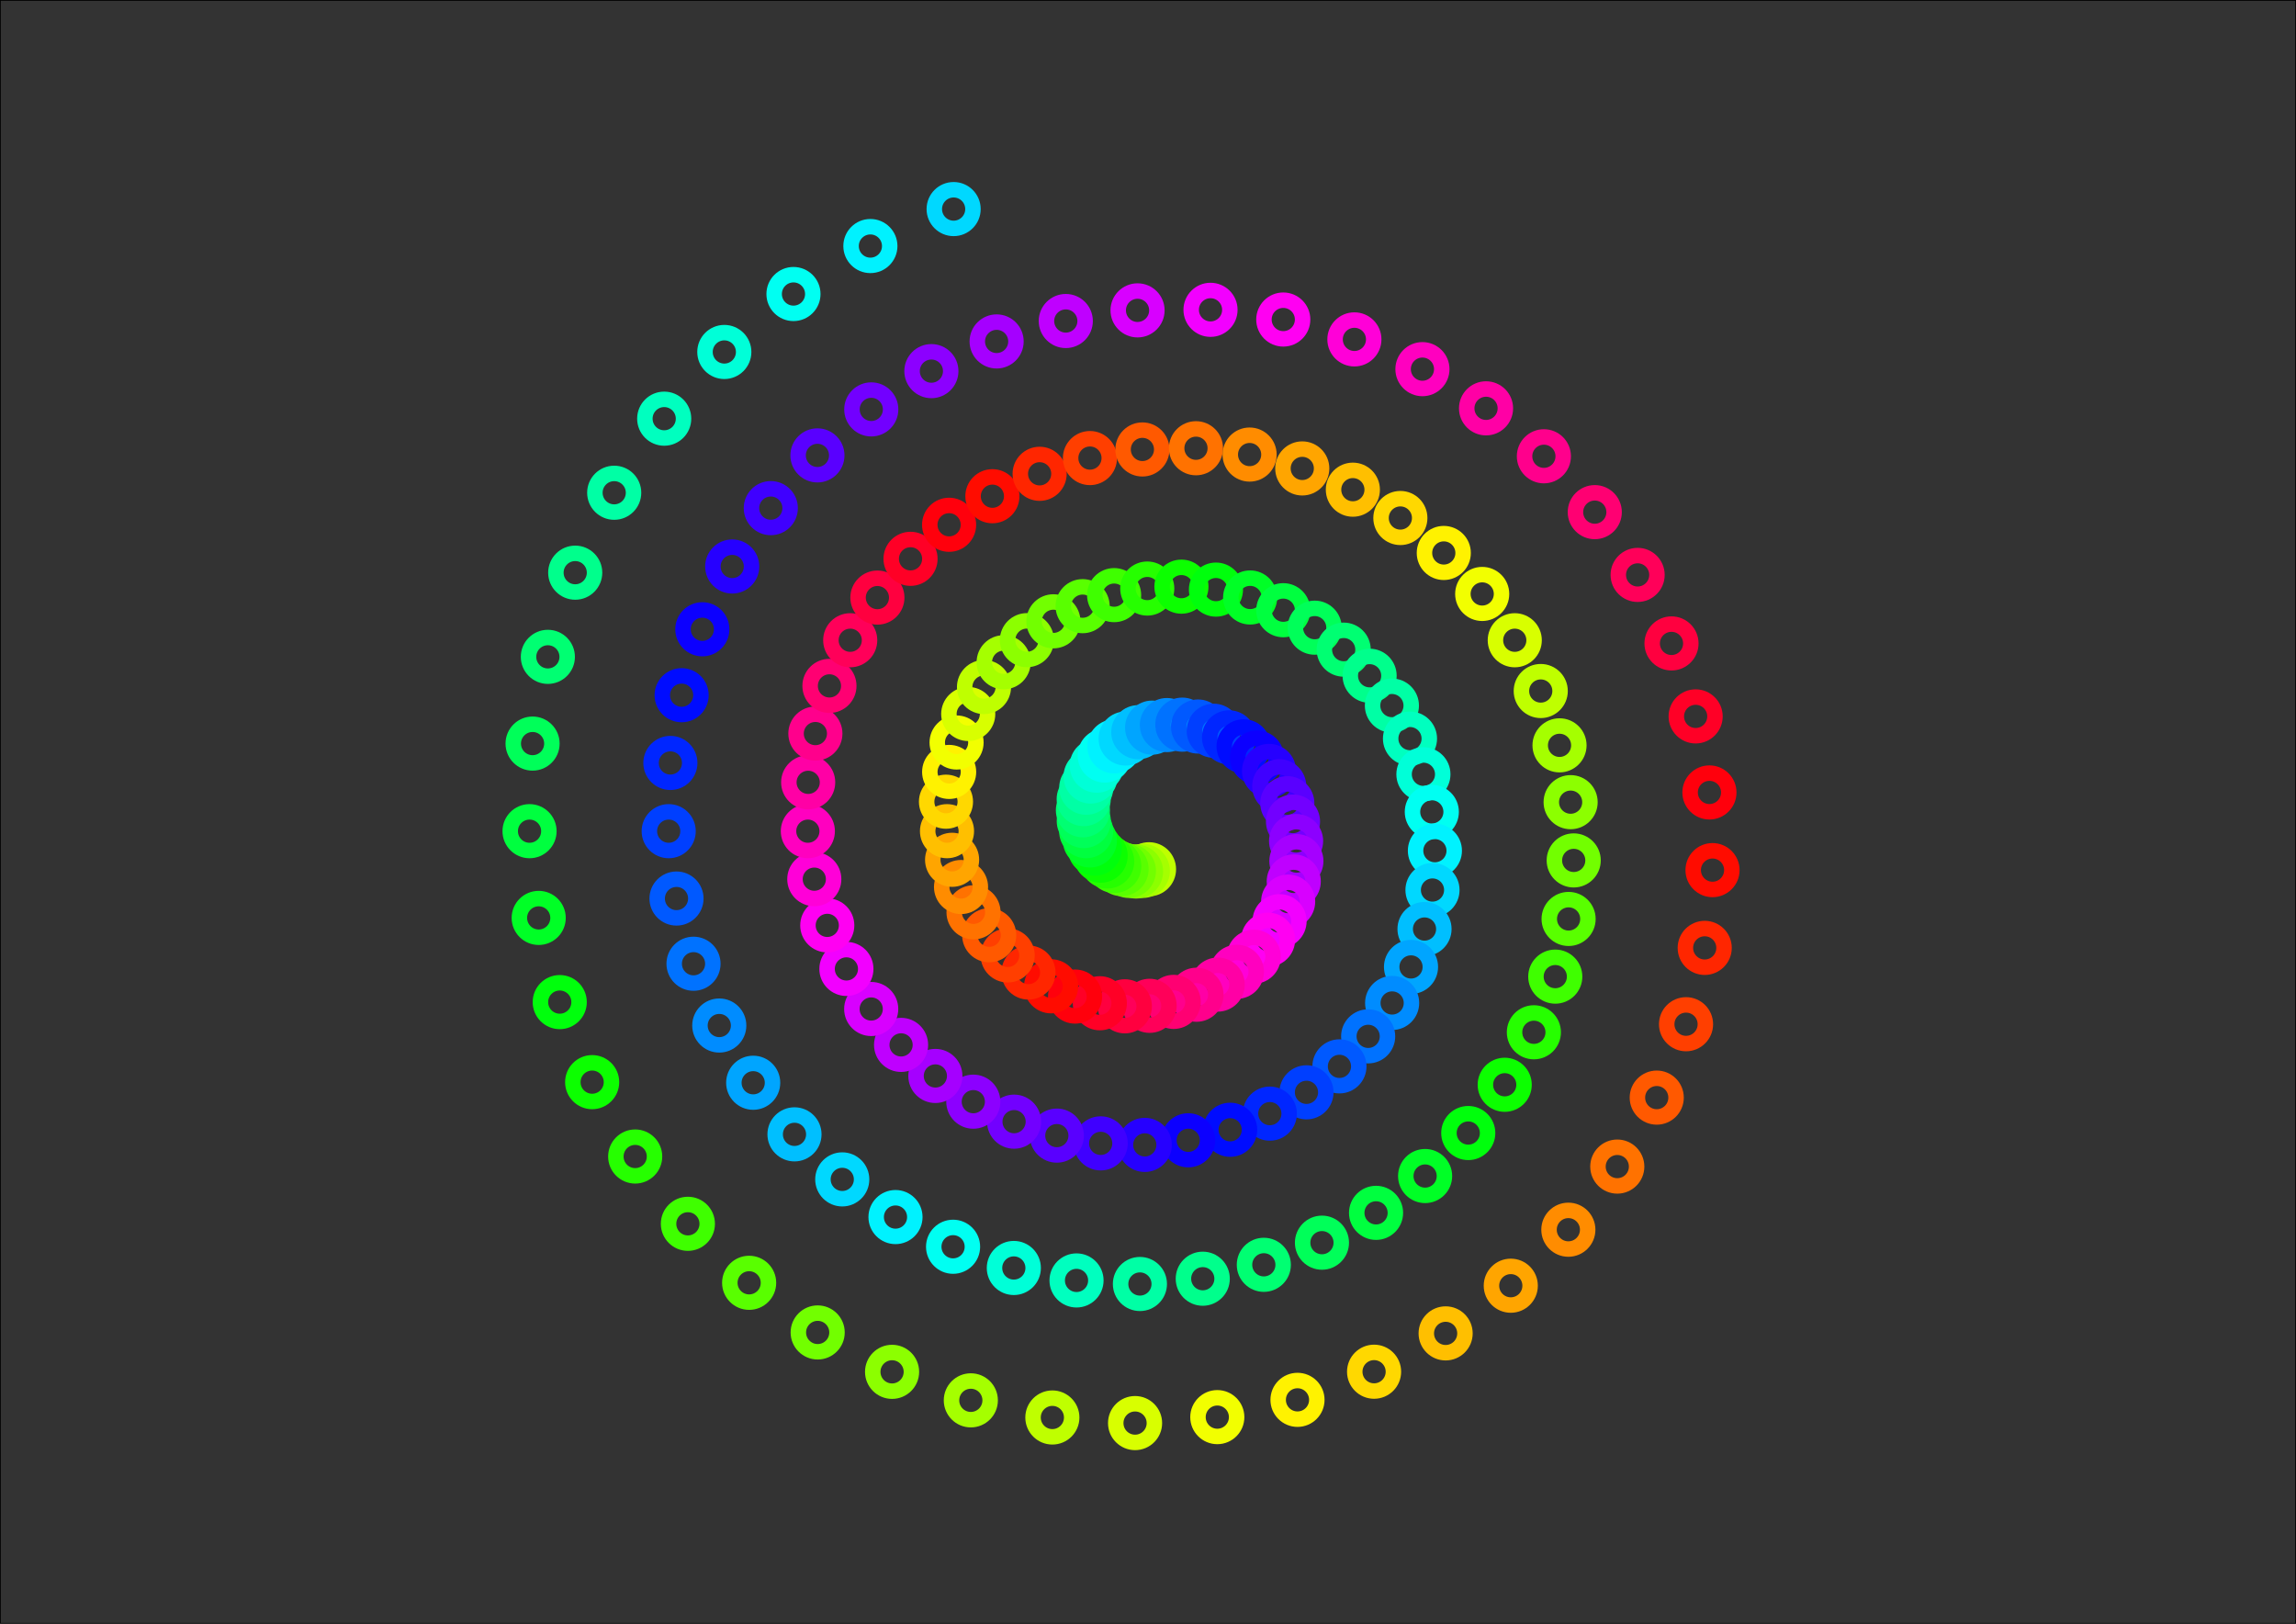 <svg id="SvgjsSvg1001" width="297mm" height="210mm" xmlns="http://www.w3.org/2000/svg" version="1.1" xmlns:xlink="http://www.w3.org/1999/xlink" xmlns:svgjs="http://svgjs.com/svgjs" preserveAspectRatio="xMidYMid" viewBox="0 0 297 210"><rect x="0" y="0" width="297" height="210" fill="#333333" stroke="none"/><rect id="SvgjsRect2540" width="297" height="210" x="0" y="0" stroke="#000000" stroke-width="0.2" stroke-opacity="1" fill="none" fill-opacity="1" stroke-linecap="round"></rect><g id="SvgjsG2541" transform="matrix(1,0,0,1,147,105)"><ellipse id="SvgjsEllipse2542" rx="2.5" ry="2.5" cx="1.632" cy="7.424" stroke="#bfff00" stroke-width="2" stroke-opacity="1" fill="none" fill-opacity="1" stroke-linecap="round"></ellipse><ellipse id="SvgjsEllipse2543" rx="2.5" ry="2.5" cx="0.831" cy="7.636" stroke="#a5ff00" stroke-width="2" stroke-opacity="1" fill="none" fill-opacity="1" stroke-linecap="round"></ellipse><ellipse id="SvgjsEllipse2544" rx="2.5" ry="2.5" cx="-0.043" cy="7.713" stroke="#8cff00" stroke-width="2" stroke-opacity="1" fill="none" fill-opacity="1" stroke-linecap="round"></ellipse><ellipse id="SvgjsEllipse2545" rx="2.5" ry="2.5" cx="-0.967" cy="7.64" stroke="#72ff00" stroke-width="2" stroke-opacity="1" fill="none" fill-opacity="1" stroke-linecap="round"></ellipse><ellipse id="SvgjsEllipse2546" rx="2.5" ry="2.5" cx="-1.916" cy="7.405" stroke="#59ff00" stroke-width="2" stroke-opacity="1" fill="none" fill-opacity="1" stroke-linecap="round"></ellipse><ellipse id="SvgjsEllipse2547" rx="2.5" ry="2.5" cx="-2.862" cy="7" stroke="#3fff00" stroke-width="2" stroke-opacity="1" fill="none" fill-opacity="1" stroke-linecap="round"></ellipse><ellipse id="SvgjsEllipse2548" rx="2.5" ry="2.5" cx="-3.776" cy="6.421" stroke="#26ff00" stroke-width="2" stroke-opacity="1" fill="none" fill-opacity="1" stroke-linecap="round"></ellipse><ellipse id="SvgjsEllipse2549" rx="2.5" ry="2.5" cx="-4.626" cy="5.673" stroke="#0cff00" stroke-width="2" stroke-opacity="1" fill="none" fill-opacity="1" stroke-linecap="round"></ellipse><ellipse id="SvgjsEllipse2550" rx="2.5" ry="2.5" cx="-5.382" cy="4.76" stroke="#00ff0c" stroke-width="2" stroke-opacity="1" fill="none" fill-opacity="1" stroke-linecap="round"></ellipse><ellipse id="SvgjsEllipse2551" rx="2.5" ry="2.5" cx="-6.016" cy="3.697" stroke="#00ff26" stroke-width="2" stroke-opacity="1" fill="none" fill-opacity="1" stroke-linecap="round"></ellipse><ellipse id="SvgjsEllipse2552" rx="2.5" ry="2.5" cx="-6.5" cy="2.5" stroke="#00ff3f" stroke-width="2" stroke-opacity="1" fill="none" fill-opacity="1" stroke-linecap="round"></ellipse><ellipse id="SvgjsEllipse2553" rx="2.5" ry="2.5" cx="-6.809" cy="1.192" stroke="#00ff59" stroke-width="2" stroke-opacity="1" fill="none" fill-opacity="1" stroke-linecap="round"></ellipse><ellipse id="SvgjsEllipse2554" rx="2.5" ry="2.5" cx="-6.92" cy="-0.201" stroke="#00ff72" stroke-width="2" stroke-opacity="1" fill="none" fill-opacity="1" stroke-linecap="round"></ellipse><ellipse id="SvgjsEllipse2555" rx="2.5" ry="2.5" cx="-6.818" cy="-1.649" stroke="#00ff8c" stroke-width="2" stroke-opacity="1" fill="none" fill-opacity="1" stroke-linecap="round"></ellipse><ellipse id="SvgjsEllipse2556" rx="2.5" ry="2.5" cx="-6.489" cy="-3.117" stroke="#00ffa5" stroke-width="2" stroke-opacity="1" fill="none" fill-opacity="1" stroke-linecap="round"></ellipse><ellipse id="SvgjsEllipse2557" rx="2.5" ry="2.5" cx="-5.926" cy="-4.571" stroke="#00ffbf" stroke-width="2" stroke-opacity="1" fill="none" fill-opacity="1" stroke-linecap="round"></ellipse><ellipse id="SvgjsEllipse2558" rx="2.5" ry="2.5" cx="-5.128" cy="-5.972" stroke="#00ffd8" stroke-width="2" stroke-opacity="1" fill="none" fill-opacity="1" stroke-linecap="round"></ellipse><ellipse id="SvgjsEllipse2559" rx="2.5" ry="2.5" cx="-4.098" cy="-7.283" stroke="#00fff2" stroke-width="2" stroke-opacity="1" fill="none" fill-opacity="1" stroke-linecap="round"></ellipse><ellipse id="SvgjsEllipse2560" rx="2.5" ry="2.5" cx="-2.848" cy="-8.465" stroke="#00f2ff" stroke-width="2" stroke-opacity="1" fill="none" fill-opacity="1" stroke-linecap="round"></ellipse><ellipse id="SvgjsEllipse2561" rx="2.5" ry="2.5" cx="-1.394" cy="-9.483" stroke="#00d8ff" stroke-width="2" stroke-opacity="1" fill="none" fill-opacity="1" stroke-linecap="round"></ellipse><ellipse id="SvgjsEllipse2562" rx="2.5" ry="2.5" cx="0.243" cy="-10.303" stroke="#00bfff" stroke-width="2" stroke-opacity="1" fill="none" fill-opacity="1" stroke-linecap="round"></ellipse><ellipse id="SvgjsEllipse2563" rx="2.5" ry="2.5" cx="2.032" cy="-10.892" stroke="#00a5ff" stroke-width="2" stroke-opacity="1" fill="none" fill-opacity="1" stroke-linecap="round"></ellipse><ellipse id="SvgjsEllipse2564" rx="2.5" ry="2.5" cx="3.942" cy="-11.224" stroke="#008cff" stroke-width="2" stroke-opacity="1" fill="none" fill-opacity="1" stroke-linecap="round"></ellipse><ellipse id="SvgjsEllipse2565" rx="2.5" ry="2.5" cx="5.935" cy="-11.278" stroke="#0072ff" stroke-width="2" stroke-opacity="1" fill="none" fill-opacity="1" stroke-linecap="round"></ellipse><ellipse id="SvgjsEllipse2566" rx="2.5" ry="2.5" cx="7.969" cy="-11.037" stroke="#0059ff" stroke-width="2" stroke-opacity="1" fill="none" fill-opacity="1" stroke-linecap="round"></ellipse><ellipse id="SvgjsEllipse2567" rx="2.5" ry="2.5" cx="10" cy="-10.49" stroke="#003fff" stroke-width="2" stroke-opacity="1" fill="none" fill-opacity="1" stroke-linecap="round"></ellipse><ellipse id="SvgjsEllipse2568" rx="2.5" ry="2.5" cx="11.981" cy="-9.635" stroke="#0026ff" stroke-width="2" stroke-opacity="1" fill="none" fill-opacity="1" stroke-linecap="round"></ellipse><ellipse id="SvgjsEllipse2569" rx="2.5" ry="2.5" cx="13.866" cy="-8.476" stroke="#000cff" stroke-width="2" stroke-opacity="1" fill="none" fill-opacity="1" stroke-linecap="round"></ellipse><ellipse id="SvgjsEllipse2570" rx="2.5" ry="2.5" cx="15.606" cy="-7.022" stroke="#0c00ff" stroke-width="2" stroke-opacity="1" fill="none" fill-opacity="1" stroke-linecap="round"></ellipse><ellipse id="SvgjsEllipse2571" rx="2.5" ry="2.5" cx="17.157" cy="-5.293" stroke="#2600ff" stroke-width="2" stroke-opacity="1" fill="none" fill-opacity="1" stroke-linecap="round"></ellipse><ellipse id="SvgjsEllipse2572" rx="2.5" ry="2.5" cx="18.475" cy="-3.314" stroke="#3f00ff" stroke-width="2" stroke-opacity="1" fill="none" fill-opacity="1" stroke-linecap="round"></ellipse><ellipse id="SvgjsEllipse2573" rx="2.5" ry="2.5" cx="19.52" cy="-1.118" stroke="#5900ff" stroke-width="2" stroke-opacity="1" fill="none" fill-opacity="1" stroke-linecap="round"></ellipse><ellipse id="SvgjsEllipse2574" rx="2.5" ry="2.5" cx="20.257" cy="1.258" stroke="#7200ff" stroke-width="2" stroke-opacity="1" fill="none" fill-opacity="1" stroke-linecap="round"></ellipse><ellipse id="SvgjsEllipse2575" rx="2.5" ry="2.5" cx="20.656" cy="3.77" stroke="#8c00ff" stroke-width="2" stroke-opacity="1" fill="none" fill-opacity="1" stroke-linecap="round"></ellipse><ellipse id="SvgjsEllipse2576" rx="2.5" ry="2.5" cx="20.694" cy="6.367" stroke="#a500ff" stroke-width="2" stroke-opacity="1" fill="none" fill-opacity="1" stroke-linecap="round"></ellipse><ellipse id="SvgjsEllipse2577" rx="2.5" ry="2.5" cx="20.354" cy="8.998" stroke="#bf00ff" stroke-width="2" stroke-opacity="1" fill="none" fill-opacity="1" stroke-linecap="round"></ellipse><ellipse id="SvgjsEllipse2578" rx="2.5" ry="2.5" cx="19.629" cy="11.608" stroke="#d800ff" stroke-width="2" stroke-opacity="1" fill="none" fill-opacity="1" stroke-linecap="round"></ellipse><ellipse id="SvgjsEllipse2579" rx="2.5" ry="2.5" cx="18.519" cy="14.138" stroke="#f200ff" stroke-width="2" stroke-opacity="1" fill="none" fill-opacity="1" stroke-linecap="round"></ellipse><ellipse id="SvgjsEllipse2580" rx="2.5" ry="2.5" cx="17.031" cy="16.532" stroke="#ff00f2" stroke-width="2" stroke-opacity="1" fill="none" fill-opacity="1" stroke-linecap="round"></ellipse><ellipse id="SvgjsEllipse2581" rx="2.5" ry="2.5" cx="15.183" cy="18.733" stroke="#ff00d8" stroke-width="2" stroke-opacity="1" fill="none" fill-opacity="1" stroke-linecap="round"></ellipse><ellipse id="SvgjsEllipse2582" rx="2.5" ry="2.5" cx="13" cy="20.687" stroke="#ff00bf" stroke-width="2" stroke-opacity="1" fill="none" fill-opacity="1" stroke-linecap="round"></ellipse><ellipse id="SvgjsEllipse2583" rx="2.5" ry="2.5" cx="10.517" cy="22.342" stroke="#ff00a5" stroke-width="2" stroke-opacity="1" fill="none" fill-opacity="1" stroke-linecap="round"></ellipse><ellipse id="SvgjsEllipse2584" rx="2.5" ry="2.5" cx="7.774" cy="23.652" stroke="#ff008c" stroke-width="2" stroke-opacity="1" fill="none" fill-opacity="1" stroke-linecap="round"></ellipse><ellipse id="SvgjsEllipse2585" rx="2.5" ry="2.5" cx="4.821" cy="24.578" stroke="#ff0072" stroke-width="2" stroke-opacity="1" fill="none" fill-opacity="1" stroke-linecap="round"></ellipse><ellipse id="SvgjsEllipse2586" rx="2.5" ry="2.5" cx="1.711" cy="25.086" stroke="#ff0059" stroke-width="2" stroke-opacity="1" fill="none" fill-opacity="1" stroke-linecap="round"></ellipse><ellipse id="SvgjsEllipse2587" rx="2.5" ry="2.5" cx="-1.494" cy="25.151" stroke="#ff003f" stroke-width="2" stroke-opacity="1" fill="none" fill-opacity="1" stroke-linecap="round"></ellipse><ellipse id="SvgjsEllipse2588" rx="2.5" ry="2.5" cx="-4.731" cy="24.755" stroke="#ff0026" stroke-width="2" stroke-opacity="1" fill="none" fill-opacity="1" stroke-linecap="round"></ellipse><ellipse id="SvgjsEllipse2589" rx="2.5" ry="2.5" cx="-7.933" cy="23.891" stroke="#ff000c" stroke-width="2" stroke-opacity="1" fill="none" fill-opacity="1" stroke-linecap="round"></ellipse><ellipse id="SvgjsEllipse2590" rx="2.5" ry="2.5" cx="-11.032" cy="22.563" stroke="#ff0c00" stroke-width="2" stroke-opacity="1" fill="none" fill-opacity="1" stroke-linecap="round"></ellipse><ellipse id="SvgjsEllipse2591" rx="2.5" ry="2.5" cx="-13.961" cy="20.781" stroke="#ff2600" stroke-width="2" stroke-opacity="1" fill="none" fill-opacity="1" stroke-linecap="round"></ellipse><ellipse id="SvgjsEllipse2592" rx="2.5" ry="2.5" cx="-16.651" cy="18.57" stroke="#ff3f00" stroke-width="2" stroke-opacity="1" fill="none" fill-opacity="1" stroke-linecap="round"></ellipse><ellipse id="SvgjsEllipse2593" rx="2.5" ry="2.5" cx="-19.04" cy="15.96" stroke="#ff5900" stroke-width="2" stroke-opacity="1" fill="none" fill-opacity="1" stroke-linecap="round"></ellipse><ellipse id="SvgjsEllipse2594" rx="2.5" ry="2.5" cx="-21.069" cy="12.994" stroke="#ff7200" stroke-width="2" stroke-opacity="1" fill="none" fill-opacity="1" stroke-linecap="round"></ellipse><ellipse id="SvgjsEllipse2595" rx="2.5" ry="2.5" cx="-22.685" cy="9.722" stroke="#ff8c00" stroke-width="2" stroke-opacity="1" fill="none" fill-opacity="1" stroke-linecap="round"></ellipse><ellipse id="SvgjsEllipse2596" rx="2.5" ry="2.5" cx="-23.841" cy="6.202" stroke="#ffa500" stroke-width="2" stroke-opacity="1" fill="none" fill-opacity="1" stroke-linecap="round"></ellipse><ellipse id="SvgjsEllipse2597" rx="2.5" ry="2.5" cx="-24.5" cy="2.5" stroke="#ffbf00" stroke-width="2" stroke-opacity="1" fill="none" fill-opacity="1" stroke-linecap="round"></ellipse><ellipse id="SvgjsEllipse2598" rx="2.5" ry="2.5" cx="-24.633" cy="-1.313" stroke="#ffd800" stroke-width="2" stroke-opacity="1" fill="none" fill-opacity="1" stroke-linecap="round"></ellipse><ellipse id="SvgjsEllipse2599" rx="2.5" ry="2.5" cx="-24.223" cy="-5.163" stroke="#fff200" stroke-width="2" stroke-opacity="1" fill="none" fill-opacity="1" stroke-linecap="round"></ellipse><ellipse id="SvgjsEllipse2600" rx="2.5" ry="2.5" cx="-23.262" cy="-8.97" stroke="#f2ff00" stroke-width="2" stroke-opacity="1" fill="none" fill-opacity="1" stroke-linecap="round"></ellipse><ellipse id="SvgjsEllipse2601" rx="2.5" ry="2.5" cx="-21.754" cy="-12.656" stroke="#d8ff00" stroke-width="2" stroke-opacity="1" fill="none" fill-opacity="1" stroke-linecap="round"></ellipse><ellipse id="SvgjsEllipse2602" rx="2.5" ry="2.5" cx="-19.715" cy="-16.141" stroke="#bfff00" stroke-width="2" stroke-opacity="1" fill="none" fill-opacity="1" stroke-linecap="round"></ellipse><ellipse id="SvgjsEllipse2603" rx="2.5" ry="2.5" cx="-17.172" cy="-19.348" stroke="#a5ff00" stroke-width="2" stroke-opacity="1" fill="none" fill-opacity="1" stroke-linecap="round"></ellipse><ellipse id="SvgjsEllipse2604" rx="2.5" ry="2.5" cx="-14.164" cy="-22.205" stroke="#8cff00" stroke-width="2" stroke-opacity="1" fill="none" fill-opacity="1" stroke-linecap="round"></ellipse><ellipse id="SvgjsEllipse2605" rx="2.5" ry="2.5" cx="-10.739" cy="-24.644" stroke="#72ff00" stroke-width="2" stroke-opacity="1" fill="none" fill-opacity="1" stroke-linecap="round"></ellipse><ellipse id="SvgjsEllipse2606" rx="2.5" ry="2.5" cx="-6.956" cy="-26.602" stroke="#59ff00" stroke-width="2" stroke-opacity="1" fill="none" fill-opacity="1" stroke-linecap="round"></ellipse><ellipse id="SvgjsEllipse2607" rx="2.5" ry="2.5" cx="-2.883" cy="-28.029" stroke="#3fff00" stroke-width="2" stroke-opacity="1" fill="none" fill-opacity="1" stroke-linecap="round"></ellipse><ellipse id="SvgjsEllipse2608" rx="2.5" ry="2.5" cx="1.404" cy="-28.881" stroke="#26ff00" stroke-width="2" stroke-opacity="1" fill="none" fill-opacity="1" stroke-linecap="round"></ellipse><ellipse id="SvgjsEllipse2609" rx="2.5" ry="2.5" cx="5.824" cy="-29.126" stroke="#0cff00" stroke-width="2" stroke-opacity="1" fill="none" fill-opacity="1" stroke-linecap="round"></ellipse><ellipse id="SvgjsEllipse2610" rx="2.5" ry="2.5" cx="10.29" cy="-28.744" stroke="#00ff0c" stroke-width="2" stroke-opacity="1" fill="none" fill-opacity="1" stroke-linecap="round"></ellipse><ellipse id="SvgjsEllipse2611" rx="2.5" ry="2.5" cx="14.712" cy="-27.726" stroke="#00ff26" stroke-width="2" stroke-opacity="1" fill="none" fill-opacity="1" stroke-linecap="round"></ellipse><ellipse id="SvgjsEllipse2612" rx="2.5" ry="2.5" cx="19" cy="-26.079" stroke="#00ff3f" stroke-width="2" stroke-opacity="1" fill="none" fill-opacity="1" stroke-linecap="round"></ellipse><ellipse id="SvgjsEllipse2613" rx="2.5" ry="2.5" cx="23.063" cy="-23.82" stroke="#00ff59" stroke-width="2" stroke-opacity="1" fill="none" fill-opacity="1" stroke-linecap="round"></ellipse><ellipse id="SvgjsEllipse2614" rx="2.5" ry="2.5" cx="26.814" cy="-20.979" stroke="#00ff72" stroke-width="2" stroke-opacity="1" fill="none" fill-opacity="1" stroke-linecap="round"></ellipse><ellipse id="SvgjsEllipse2615" rx="2.5" ry="2.5" cx="30.168" cy="-17.602" stroke="#00ff8c" stroke-width="2" stroke-opacity="1" fill="none" fill-opacity="1" stroke-linecap="round"></ellipse><ellipse id="SvgjsEllipse2616" rx="2.5" ry="2.5" cx="33.05" cy="-13.744" stroke="#00ffa5" stroke-width="2" stroke-opacity="1" fill="none" fill-opacity="1" stroke-linecap="round"></ellipse><ellipse id="SvgjsEllipse2617" rx="2.5" ry="2.5" cx="35.389" cy="-9.471" stroke="#00ffbf" stroke-width="2" stroke-opacity="1" fill="none" fill-opacity="1" stroke-linecap="round"></ellipse><ellipse id="SvgjsEllipse2618" rx="2.5" ry="2.5" cx="37.126" cy="-4.86" stroke="#00ffd8" stroke-width="2" stroke-opacity="1" fill="none" fill-opacity="1" stroke-linecap="round"></ellipse><ellipse id="SvgjsEllipse2619" rx="2.5" ry="2.5" cx="38.213" cy="0.003" stroke="#00fff2" stroke-width="2" stroke-opacity="1" fill="none" fill-opacity="1" stroke-linecap="round"></ellipse><ellipse id="SvgjsEllipse2620" rx="2.5" ry="2.5" cx="38.612" cy="5.025" stroke="#00f2ff" stroke-width="2" stroke-opacity="1" fill="none" fill-opacity="1" stroke-linecap="round"></ellipse><ellipse id="SvgjsEllipse2621" rx="2.5" ry="2.5" cx="38.3" cy="10.11" stroke="#00d8ff" stroke-width="2" stroke-opacity="1" fill="none" fill-opacity="1" stroke-linecap="round"></ellipse><ellipse id="SvgjsEllipse2622" rx="2.5" ry="2.5" cx="37.269" cy="15.155" stroke="#00bfff" stroke-width="2" stroke-opacity="1" fill="none" fill-opacity="1" stroke-linecap="round"></ellipse><ellipse id="SvgjsEllipse2623" rx="2.5" ry="2.5" cx="35.522" cy="20.058" stroke="#00a5ff" stroke-width="2" stroke-opacity="1" fill="none" fill-opacity="1" stroke-linecap="round"></ellipse><ellipse id="SvgjsEllipse2624" rx="2.5" ry="2.5" cx="33.081" cy="24.718" stroke="#008cff" stroke-width="2" stroke-opacity="1" fill="none" fill-opacity="1" stroke-linecap="round"></ellipse><ellipse id="SvgjsEllipse2625" rx="2.5" ry="2.5" cx="29.979" cy="29.036" stroke="#0072ff" stroke-width="2" stroke-opacity="1" fill="none" fill-opacity="1" stroke-linecap="round"></ellipse><ellipse id="SvgjsEllipse2626" rx="2.5" ry="2.5" cx="26.265" cy="32.917" stroke="#0059ff" stroke-width="2" stroke-opacity="1" fill="none" fill-opacity="1" stroke-linecap="round"></ellipse><ellipse id="SvgjsEllipse2627" rx="2.5" ry="2.5" cx="22" cy="36.275" stroke="#003fff" stroke-width="2" stroke-opacity="1" fill="none" fill-opacity="1" stroke-linecap="round"></ellipse><ellipse id="SvgjsEllipse2628" rx="2.5" ry="2.5" cx="17.259" cy="39.031" stroke="#0026ff" stroke-width="2" stroke-opacity="1" fill="none" fill-opacity="1" stroke-linecap="round"></ellipse><ellipse id="SvgjsEllipse2629" rx="2.5" ry="2.5" cx="12.128" cy="41.118" stroke="#000cff" stroke-width="2" stroke-opacity="1" fill="none" fill-opacity="1" stroke-linecap="round"></ellipse><ellipse id="SvgjsEllipse2630" rx="2.5" ry="2.5" cx="6.702" cy="42.48" stroke="#0c00ff" stroke-width="2" stroke-opacity="1" fill="none" fill-opacity="1" stroke-linecap="round"></ellipse><ellipse id="SvgjsEllipse2631" rx="2.5" ry="2.5" cx="1.083" cy="43.075" stroke="#2600ff" stroke-width="2" stroke-opacity="1" fill="none" fill-opacity="1" stroke-linecap="round"></ellipse><ellipse id="SvgjsEllipse2632" rx="2.5" ry="2.5" cx="-4.62" cy="42.877" stroke="#3f00ff" stroke-width="2" stroke-opacity="1" fill="none" fill-opacity="1" stroke-linecap="round"></ellipse><ellipse id="SvgjsEllipse2633" rx="2.5" ry="2.5" cx="-10.293" cy="41.874" stroke="#5900ff" stroke-width="2" stroke-opacity="1" fill="none" fill-opacity="1" stroke-linecap="round"></ellipse><ellipse id="SvgjsEllipse2634" rx="2.5" ry="2.5" cx="-15.824" cy="40.07" stroke="#7200ff" stroke-width="2" stroke-opacity="1" fill="none" fill-opacity="1" stroke-linecap="round"></ellipse><ellipse id="SvgjsEllipse2635" rx="2.5" ry="2.5" cx="-21.098" cy="37.485" stroke="#8c00ff" stroke-width="2" stroke-opacity="1" fill="none" fill-opacity="1" stroke-linecap="round"></ellipse><ellipse id="SvgjsEllipse2636" rx="2.5" ry="2.5" cx="-26.005" cy="34.158" stroke="#a500ff" stroke-width="2" stroke-opacity="1" fill="none" fill-opacity="1" stroke-linecap="round"></ellipse><ellipse id="SvgjsEllipse2637" rx="2.5" ry="2.5" cx="-30.44" cy="30.14" stroke="#bf00ff" stroke-width="2" stroke-opacity="1" fill="none" fill-opacity="1" stroke-linecap="round"></ellipse><ellipse id="SvgjsEllipse2638" rx="2.5" ry="2.5" cx="-34.305" cy="25.498" stroke="#d800ff" stroke-width="2" stroke-opacity="1" fill="none" fill-opacity="1" stroke-linecap="round"></ellipse><ellipse id="SvgjsEllipse2639" rx="2.5" ry="2.5" cx="-37.513" cy="20.315" stroke="#f200ff" stroke-width="2" stroke-opacity="1" fill="none" fill-opacity="1" stroke-linecap="round"></ellipse><ellipse id="SvgjsEllipse2640" rx="2.5" ry="2.5" cx="-39.988" cy="14.683" stroke="#ff00f2" stroke-width="2" stroke-opacity="1" fill="none" fill-opacity="1" stroke-linecap="round"></ellipse><ellipse id="SvgjsEllipse2641" rx="2.5" ry="2.5" cx="-41.666" cy="8.707" stroke="#ff00d8" stroke-width="2" stroke-opacity="1" fill="none" fill-opacity="1" stroke-linecap="round"></ellipse><ellipse id="SvgjsEllipse2642" rx="2.5" ry="2.5" cx="-42.5" cy="2.5" stroke="#ff00bf" stroke-width="2" stroke-opacity="1" fill="none" fill-opacity="1" stroke-linecap="round"></ellipse><ellipse id="SvgjsEllipse2643" rx="2.5" ry="2.5" cx="-42.458" cy="-3.818" stroke="#ff00a5" stroke-width="2" stroke-opacity="1" fill="none" fill-opacity="1" stroke-linecap="round"></ellipse><ellipse id="SvgjsEllipse2644" rx="2.5" ry="2.5" cx="-41.526" cy="-10.124" stroke="#ff008c" stroke-width="2" stroke-opacity="1" fill="none" fill-opacity="1" stroke-linecap="round"></ellipse><ellipse id="SvgjsEllipse2645" rx="2.5" ry="2.5" cx="-39.706" cy="-16.291" stroke="#ff0072" stroke-width="2" stroke-opacity="1" fill="none" fill-opacity="1" stroke-linecap="round"></ellipse><ellipse id="SvgjsEllipse2646" rx="2.5" ry="2.5" cx="-37.019" cy="-22.194" stroke="#ff0059" stroke-width="2" stroke-opacity="1" fill="none" fill-opacity="1" stroke-linecap="round"></ellipse><ellipse id="SvgjsEllipse2647" rx="2.5" ry="2.5" cx="-33.504" cy="-27.711" stroke="#ff003f" stroke-width="2" stroke-opacity="1" fill="none" fill-opacity="1" stroke-linecap="round"></ellipse><ellipse id="SvgjsEllipse2648" rx="2.5" ry="2.5" cx="-29.217" cy="-32.725" stroke="#ff0026" stroke-width="2" stroke-opacity="1" fill="none" fill-opacity="1" stroke-linecap="round"></ellipse><ellipse id="SvgjsEllipse2649" rx="2.5" ry="2.5" cx="-24.229" cy="-37.128" stroke="#ff000c" stroke-width="2" stroke-opacity="1" fill="none" fill-opacity="1" stroke-linecap="round"></ellipse><ellipse id="SvgjsEllipse2650" rx="2.5" ry="2.5" cx="-18.629" cy="-40.822" stroke="#ff0c00" stroke-width="2" stroke-opacity="1" fill="none" fill-opacity="1" stroke-linecap="round"></ellipse><ellipse id="SvgjsEllipse2651" rx="2.5" ry="2.5" cx="-12.518" cy="-43.721" stroke="#ff2600" stroke-width="2" stroke-opacity="1" fill="none" fill-opacity="1" stroke-linecap="round"></ellipse><ellipse id="SvgjsEllipse2652" rx="2.5" ry="2.5" cx="-6.009" cy="-45.756" stroke="#ff3f00" stroke-width="2" stroke-opacity="1" fill="none" fill-opacity="1" stroke-linecap="round"></ellipse><ellipse id="SvgjsEllipse2653" rx="2.5" ry="2.5" cx="0.776" cy="-46.87" stroke="#ff5900" stroke-width="2" stroke-opacity="1" fill="none" fill-opacity="1" stroke-linecap="round"></ellipse><ellipse id="SvgjsEllipse2654" rx="2.5" ry="2.5" cx="7.706" cy="-47.027" stroke="#ff7200" stroke-width="2" stroke-opacity="1" fill="none" fill-opacity="1" stroke-linecap="round"></ellipse><ellipse id="SvgjsEllipse2655" rx="2.5" ry="2.5" cx="14.644" cy="-46.209" stroke="#ff8c00" stroke-width="2" stroke-opacity="1" fill="none" fill-opacity="1" stroke-linecap="round"></ellipse><ellipse id="SvgjsEllipse2656" rx="2.5" ry="2.5" cx="21.455" cy="-44.416" stroke="#ffa500" stroke-width="2" stroke-opacity="1" fill="none" fill-opacity="1" stroke-linecap="round"></ellipse><ellipse id="SvgjsEllipse2657" rx="2.5" ry="2.5" cx="28" cy="-41.667" stroke="#ffbf00" stroke-width="2" stroke-opacity="1" fill="none" fill-opacity="1" stroke-linecap="round"></ellipse><ellipse id="SvgjsEllipse2658" rx="2.5" ry="2.5" cx="34.145" cy="-38.004" stroke="#ffd800" stroke-width="2" stroke-opacity="1" fill="none" fill-opacity="1" stroke-linecap="round"></ellipse><ellipse id="SvgjsEllipse2659" rx="2.5" ry="2.5" cx="39.762" cy="-33.483" stroke="#fff200" stroke-width="2" stroke-opacity="1" fill="none" fill-opacity="1" stroke-linecap="round"></ellipse><ellipse id="SvgjsEllipse2660" rx="2.5" ry="2.5" cx="44.731" cy="-28.182" stroke="#f2ff00" stroke-width="2" stroke-opacity="1" fill="none" fill-opacity="1" stroke-linecap="round"></ellipse><ellipse id="SvgjsEllipse2661" rx="2.5" ry="2.5" cx="48.943" cy="-22.194" stroke="#d8ff00" stroke-width="2" stroke-opacity="1" fill="none" fill-opacity="1" stroke-linecap="round"></ellipse><ellipse id="SvgjsEllipse2662" rx="2.5" ry="2.5" cx="52.304" cy="-15.627" stroke="#bfff00" stroke-width="2" stroke-opacity="1" fill="none" fill-opacity="1" stroke-linecap="round"></ellipse><ellipse id="SvgjsEllipse2663" rx="2.5" ry="2.5" cx="54.733" cy="-8.602" stroke="#a5ff00" stroke-width="2" stroke-opacity="1" fill="none" fill-opacity="1" stroke-linecap="round"></ellipse><ellipse id="SvgjsEllipse2664" rx="2.5" ry="2.5" cx="56.169" cy="-1.253" stroke="#8cff00" stroke-width="2" stroke-opacity="1" fill="none" fill-opacity="1" stroke-linecap="round"></ellipse><ellipse id="SvgjsEllipse2665" rx="2.5" ry="2.5" cx="56.568" cy="6.281" stroke="#72ff00" stroke-width="2" stroke-opacity="1" fill="none" fill-opacity="1" stroke-linecap="round"></ellipse><ellipse id="SvgjsEllipse2666" rx="2.5" ry="2.5" cx="55.907" cy="13.852" stroke="#59ff00" stroke-width="2" stroke-opacity="1" fill="none" fill-opacity="1" stroke-linecap="round"></ellipse><ellipse id="SvgjsEllipse2667" rx="2.5" ry="2.5" cx="54.183" cy="21.311" stroke="#3fff00" stroke-width="2" stroke-opacity="1" fill="none" fill-opacity="1" stroke-linecap="round"></ellipse><ellipse id="SvgjsEllipse2668" rx="2.5" ry="2.5" cx="51.415" cy="28.509" stroke="#26ff00" stroke-width="2" stroke-opacity="1" fill="none" fill-opacity="1" stroke-linecap="round"></ellipse><ellipse id="SvgjsEllipse2669" rx="2.5" ry="2.5" cx="47.643" cy="35.298" stroke="#0cff00" stroke-width="2" stroke-opacity="1" fill="none" fill-opacity="1" stroke-linecap="round"></ellipse><ellipse id="SvgjsEllipse2670" rx="2.5" ry="2.5" cx="42.927" cy="41.54" stroke="#00ff0c" stroke-width="2" stroke-opacity="1" fill="none" fill-opacity="1" stroke-linecap="round"></ellipse><ellipse id="SvgjsEllipse2671" rx="2.5" ry="2.5" cx="37.346" cy="47.101" stroke="#00ff26" stroke-width="2" stroke-opacity="1" fill="none" fill-opacity="1" stroke-linecap="round"></ellipse><ellipse id="SvgjsEllipse2672" rx="2.5" ry="2.5" cx="31" cy="51.863" stroke="#00ff3f" stroke-width="2" stroke-opacity="1" fill="none" fill-opacity="1" stroke-linecap="round"></ellipse><ellipse id="SvgjsEllipse2673" rx="2.5" ry="2.5" cx="24.002" cy="55.72" stroke="#00ff59" stroke-width="2" stroke-opacity="1" fill="none" fill-opacity="1" stroke-linecap="round"></ellipse><ellipse id="SvgjsEllipse2674" rx="2.5" ry="2.5" cx="16.483" cy="58.583" stroke="#00ff72" stroke-width="2" stroke-opacity="1" fill="none" fill-opacity="1" stroke-linecap="round"></ellipse><ellipse id="SvgjsEllipse2675" rx="2.5" ry="2.5" cx="8.584" cy="60.381" stroke="#00ff8c" stroke-width="2" stroke-opacity="1" fill="none" fill-opacity="1" stroke-linecap="round"></ellipse><ellipse id="SvgjsEllipse2676" rx="2.5" ry="2.5" cx="0.455" cy="61.064" stroke="#00ffa5" stroke-width="2" stroke-opacity="1" fill="none" fill-opacity="1" stroke-linecap="round"></ellipse><ellipse id="SvgjsEllipse2677" rx="2.5" ry="2.5" cx="-7.745" cy="60.604" stroke="#00ffbf" stroke-width="2" stroke-opacity="1" fill="none" fill-opacity="1" stroke-linecap="round"></ellipse><ellipse id="SvgjsEllipse2678" rx="2.5" ry="2.5" cx="-15.856" cy="58.993" stroke="#00ffd8" stroke-width="2" stroke-opacity="1" fill="none" fill-opacity="1" stroke-linecap="round"></ellipse><ellipse id="SvgjsEllipse2679" rx="2.5" ry="2.5" cx="-23.715" cy="56.248" stroke="#00fff2" stroke-width="2" stroke-opacity="1" fill="none" fill-opacity="1" stroke-linecap="round"></ellipse><ellipse id="SvgjsEllipse2680" rx="2.5" ry="2.5" cx="-31.163" cy="52.408" stroke="#00f2ff" stroke-width="2" stroke-opacity="1" fill="none" fill-opacity="1" stroke-linecap="round"></ellipse><ellipse id="SvgjsEllipse2681" rx="2.5" ry="2.5" cx="-38.049" cy="47.535" stroke="#00d8ff" stroke-width="2" stroke-opacity="1" fill="none" fill-opacity="1" stroke-linecap="round"></ellipse><ellipse id="SvgjsEllipse2682" rx="2.5" ry="2.5" cx="-44.229" cy="41.71" stroke="#00bfff" stroke-width="2" stroke-opacity="1" fill="none" fill-opacity="1" stroke-linecap="round"></ellipse><ellipse id="SvgjsEllipse2683" rx="2.5" ry="2.5" cx="-49.57" cy="35.037" stroke="#00a5ff" stroke-width="2" stroke-opacity="1" fill="none" fill-opacity="1" stroke-linecap="round"></ellipse><ellipse id="SvgjsEllipse2684" rx="2.5" ry="2.5" cx="-53.957" cy="27.636" stroke="#008cff" stroke-width="2" stroke-opacity="1" fill="none" fill-opacity="1" stroke-linecap="round"></ellipse><ellipse id="SvgjsEllipse2685" rx="2.5" ry="2.5" cx="-57.29" cy="19.645" stroke="#0072ff" stroke-width="2" stroke-opacity="1" fill="none" fill-opacity="1" stroke-linecap="round"></ellipse><ellipse id="SvgjsEllipse2686" rx="2.5" ry="2.5" cx="-59.491" cy="11.212" stroke="#0059ff" stroke-width="2" stroke-opacity="1" fill="none" fill-opacity="1" stroke-linecap="round"></ellipse><ellipse id="SvgjsEllipse2687" rx="2.5" ry="2.5" cx="-60.5" cy="2.5" stroke="#003fff" stroke-width="2" stroke-opacity="1" fill="none" fill-opacity="1" stroke-linecap="round"></ellipse><ellipse id="SvgjsEllipse2688" rx="2.5" ry="2.5" cx="-60.283" cy="-6.324" stroke="#0026ff" stroke-width="2" stroke-opacity="1" fill="none" fill-opacity="1" stroke-linecap="round"></ellipse><ellipse id="SvgjsEllipse2689" rx="2.5" ry="2.5" cx="-58.828" cy="-15.086" stroke="#000cff" stroke-width="2" stroke-opacity="1" fill="none" fill-opacity="1" stroke-linecap="round"></ellipse><ellipse id="SvgjsEllipse2690" rx="2.5" ry="2.5" cx="-56.15" cy="-23.612" stroke="#0c00ff" stroke-width="2" stroke-opacity="1" fill="none" fill-opacity="1" stroke-linecap="round"></ellipse><ellipse id="SvgjsEllipse2691" rx="2.5" ry="2.5" cx="-52.284" cy="-31.733" stroke="#2600ff" stroke-width="2" stroke-opacity="1" fill="none" fill-opacity="1" stroke-linecap="round"></ellipse><ellipse id="SvgjsEllipse2692" rx="2.5" ry="2.5" cx="-47.293" cy="-39.281" stroke="#3f00ff" stroke-width="2" stroke-opacity="1" fill="none" fill-opacity="1" stroke-linecap="round"></ellipse><ellipse id="SvgjsEllipse2693" rx="2.5" ry="2.5" cx="-41.261" cy="-46.102" stroke="#5900ff" stroke-width="2" stroke-opacity="1" fill="none" fill-opacity="1" stroke-linecap="round"></ellipse><ellipse id="SvgjsEllipse2694" rx="2.5" ry="2.5" cx="-34.295" cy="-52.051" stroke="#7200ff" stroke-width="2" stroke-opacity="1" fill="none" fill-opacity="1" stroke-linecap="round"></ellipse><ellipse id="SvgjsEllipse2695" rx="2.5" ry="2.5" cx="-26.52" cy="-57" stroke="#8c00ff" stroke-width="2" stroke-opacity="1" fill="none" fill-opacity="1" stroke-linecap="round"></ellipse><ellipse id="SvgjsEllipse2696" rx="2.5" ry="2.5" cx="-18.081" cy="-60.84" stroke="#a500ff" stroke-width="2" stroke-opacity="1" fill="none" fill-opacity="1" stroke-linecap="round"></ellipse><ellipse id="SvgjsEllipse2697" rx="2.5" ry="2.5" cx="-9.134" cy="-63.482" stroke="#bf00ff" stroke-width="2" stroke-opacity="1" fill="none" fill-opacity="1" stroke-linecap="round"></ellipse><ellipse id="SvgjsEllipse2698" rx="2.5" ry="2.5" cx="0.148" cy="-64.859" stroke="#d800ff" stroke-width="2" stroke-opacity="1" fill="none" fill-opacity="1" stroke-linecap="round"></ellipse><ellipse id="SvgjsEllipse2699" rx="2.5" ry="2.5" cx="9.587" cy="-64.929" stroke="#f200ff" stroke-width="2" stroke-opacity="1" fill="none" fill-opacity="1" stroke-linecap="round"></ellipse><ellipse id="SvgjsEllipse2700" rx="2.5" ry="2.5" cx="18.999" cy="-63.674" stroke="#ff00f2" stroke-width="2" stroke-opacity="1" fill="none" fill-opacity="1" stroke-linecap="round"></ellipse><ellipse id="SvgjsEllipse2701" rx="2.5" ry="2.5" cx="28.198" cy="-61.105" stroke="#ff00d8" stroke-width="2" stroke-opacity="1" fill="none" fill-opacity="1" stroke-linecap="round"></ellipse><ellipse id="SvgjsEllipse2702" rx="2.5" ry="2.5" cx="37" cy="-57.256" stroke="#ff00bf" stroke-width="2" stroke-opacity="1" fill="none" fill-opacity="1" stroke-linecap="round"></ellipse><ellipse id="SvgjsEllipse2703" rx="2.5" ry="2.5" cx="45.227" cy="-52.188" stroke="#ff00a5" stroke-width="2" stroke-opacity="1" fill="none" fill-opacity="1" stroke-linecap="round"></ellipse><ellipse id="SvgjsEllipse2704" rx="2.5" ry="2.5" cx="52.71" cy="-45.987" stroke="#ff008c" stroke-width="2" stroke-opacity="1" fill="none" fill-opacity="1" stroke-linecap="round"></ellipse><ellipse id="SvgjsEllipse2705" rx="2.5" ry="2.5" cx="59.293" cy="-38.763" stroke="#ff0072" stroke-width="2" stroke-opacity="1" fill="none" fill-opacity="1" stroke-linecap="round"></ellipse><ellipse id="SvgjsEllipse2706" rx="2.5" ry="2.5" cx="64.836" cy="-30.645" stroke="#ff0059" stroke-width="2" stroke-opacity="1" fill="none" fill-opacity="1" stroke-linecap="round"></ellipse><ellipse id="SvgjsEllipse2707" rx="2.5" ry="2.5" cx="69.218" cy="-21.783" stroke="#ff003f" stroke-width="2" stroke-opacity="1" fill="none" fill-opacity="1" stroke-linecap="round"></ellipse><ellipse id="SvgjsEllipse2708" rx="2.5" ry="2.5" cx="72.34" cy="-12.345" stroke="#ff0026" stroke-width="2" stroke-opacity="1" fill="none" fill-opacity="1" stroke-linecap="round"></ellipse><ellipse id="SvgjsEllipse2709" rx="2.5" ry="2.5" cx="74.125" cy="-2.509" stroke="#ff000c" stroke-width="2" stroke-opacity="1" fill="none" fill-opacity="1" stroke-linecap="round"></ellipse><ellipse id="SvgjsEllipse2710" rx="2.5" ry="2.5" cx="74.524" cy="7.536" stroke="#ff0c00" stroke-width="2" stroke-opacity="1" fill="none" fill-opacity="1" stroke-linecap="round"></ellipse><ellipse id="SvgjsEllipse2711" rx="2.5" ry="2.5" cx="73.514" cy="17.594" stroke="#ff2600" stroke-width="2" stroke-opacity="1" fill="none" fill-opacity="1" stroke-linecap="round"></ellipse><ellipse id="SvgjsEllipse2712" rx="2.5" ry="2.5" cx="71.098" cy="27.467" stroke="#ff3f00" stroke-width="2" stroke-opacity="1" fill="none" fill-opacity="1" stroke-linecap="round"></ellipse><ellipse id="SvgjsEllipse2713" rx="2.5" ry="2.5" cx="67.308" cy="36.959" stroke="#ff5900" stroke-width="2" stroke-opacity="1" fill="none" fill-opacity="1" stroke-linecap="round"></ellipse><ellipse id="SvgjsEllipse2714" rx="2.5" ry="2.5" cx="62.205" cy="45.879" stroke="#ff7200" stroke-width="2" stroke-opacity="1" fill="none" fill-opacity="1" stroke-linecap="round"></ellipse><ellipse id="SvgjsEllipse2715" rx="2.5" ry="2.5" cx="55.875" cy="54.044" stroke="#ff8c00" stroke-width="2" stroke-opacity="1" fill="none" fill-opacity="1" stroke-linecap="round"></ellipse><ellipse id="SvgjsEllipse2716" rx="2.5" ry="2.5" cx="48.428" cy="61.286" stroke="#ffa500" stroke-width="2" stroke-opacity="1" fill="none" fill-opacity="1" stroke-linecap="round"></ellipse><ellipse id="SvgjsEllipse2717" rx="2.5" ry="2.5" cx="40" cy="67.452" stroke="#ffbf00" stroke-width="2" stroke-opacity="1" fill="none" fill-opacity="1" stroke-linecap="round"></ellipse><ellipse id="SvgjsEllipse2718" rx="2.5" ry="2.5" cx="30.745" cy="72.41" stroke="#ffd800" stroke-width="2" stroke-opacity="1" fill="none" fill-opacity="1" stroke-linecap="round"></ellipse><ellipse id="SvgjsEllipse2719" rx="2.5" ry="2.5" cx="20.838" cy="76.048" stroke="#fff200" stroke-width="2" stroke-opacity="1" fill="none" fill-opacity="1" stroke-linecap="round"></ellipse><ellipse id="SvgjsEllipse2720" rx="2.5" ry="2.5" cx="10.465" cy="78.283" stroke="#f2ff00" stroke-width="2" stroke-opacity="1" fill="none" fill-opacity="1" stroke-linecap="round"></ellipse><ellipse id="SvgjsEllipse2721" rx="2.5" ry="2.5" cx="-0.173" cy="79.053" stroke="#d8ff00" stroke-width="2" stroke-opacity="1" fill="none" fill-opacity="1" stroke-linecap="round"></ellipse><ellipse id="SvgjsEllipse2722" rx="2.5" ry="2.5" cx="-10.871" cy="78.33" stroke="#bfff00" stroke-width="2" stroke-opacity="1" fill="none" fill-opacity="1" stroke-linecap="round"></ellipse><ellipse id="SvgjsEllipse2723" rx="2.5" ry="2.5" cx="-21.418" cy="76.112" stroke="#a5ff00" stroke-width="2" stroke-opacity="1" fill="none" fill-opacity="1" stroke-linecap="round"></ellipse><ellipse id="SvgjsEllipse2724" rx="2.5" ry="2.5" cx="-31.605" cy="72.426" stroke="#8cff00" stroke-width="2" stroke-opacity="1" fill="none" fill-opacity="1" stroke-linecap="round"></ellipse><ellipse id="SvgjsEllipse2725" rx="2.5" ry="2.5" cx="-41.229" cy="67.331" stroke="#72ff00" stroke-width="2" stroke-opacity="1" fill="none" fill-opacity="1" stroke-linecap="round"></ellipse><ellipse id="SvgjsEllipse2726" rx="2.5" ry="2.5" cx="-50.094" cy="60.911" stroke="#59ff00" stroke-width="2" stroke-opacity="1" fill="none" fill-opacity="1" stroke-linecap="round"></ellipse><ellipse id="SvgjsEllipse2727" rx="2.5" ry="2.5" cx="-58.018" cy="53.28" stroke="#3fff00" stroke-width="2" stroke-opacity="1" fill="none" fill-opacity="1" stroke-linecap="round"></ellipse><ellipse id="SvgjsEllipse2728" rx="2.5" ry="2.5" cx="-64.835" cy="44.576" stroke="#26ff00" stroke-width="2" stroke-opacity="1" fill="none" fill-opacity="1" stroke-linecap="round"></ellipse><ellipse id="SvgjsEllipse2729" rx="2.5" ry="2.5" cx="-70.401" cy="34.958" stroke="#0cff00" stroke-width="2" stroke-opacity="1" fill="none" fill-opacity="1" stroke-linecap="round"></ellipse><ellipse id="SvgjsEllipse2730" rx="2.5" ry="2.5" cx="-74.593" cy="24.606" stroke="#00ff0c" stroke-width="2" stroke-opacity="1" fill="none" fill-opacity="1" stroke-linecap="round"></ellipse><ellipse id="SvgjsEllipse2731" rx="2.5" ry="2.5" cx="-77.316" cy="13.717" stroke="#00ff26" stroke-width="2" stroke-opacity="1" fill="none" fill-opacity="1" stroke-linecap="round"></ellipse><ellipse id="SvgjsEllipse2732" rx="2.5" ry="2.5" cx="-78.5" cy="2.5" stroke="#00ff3f" stroke-width="2" stroke-opacity="1" fill="none" fill-opacity="1" stroke-linecap="round"></ellipse><ellipse id="SvgjsEllipse2733" rx="2.5" ry="2.5" cx="-78.108" cy="-8.829" stroke="#00ff59" stroke-width="2" stroke-opacity="1" fill="none" fill-opacity="1" stroke-linecap="round"></ellipse><ellipse id="SvgjsEllipse2734" rx="2.5" ry="2.5" cx="-76.131" cy="-20.047" stroke="#00ff72" stroke-width="2" stroke-opacity="1" fill="none" fill-opacity="1" stroke-linecap="round"></ellipse><ellipse id="SvgjsEllipse2735" rx="2.5" ry="2.5" cx="-72.593" cy="-30.934" stroke="#00ff8c" stroke-width="2" stroke-opacity="1" fill="none" fill-opacity="1" stroke-linecap="round"></ellipse><ellipse id="SvgjsEllipse2736" rx="2.5" ry="2.5" cx="-67.549" cy="-41.271" stroke="#00ffa5" stroke-width="2" stroke-opacity="1" fill="none" fill-opacity="1" stroke-linecap="round"></ellipse><ellipse id="SvgjsEllipse2737" rx="2.5" ry="2.5" cx="-61.082" cy="-50.851" stroke="#00ffbf" stroke-width="2" stroke-opacity="1" fill="none" fill-opacity="1" stroke-linecap="round"></ellipse><ellipse id="SvgjsEllipse2738" rx="2.5" ry="2.5" cx="-53.305" cy="-59.478" stroke="#00ffd8" stroke-width="2" stroke-opacity="1" fill="none" fill-opacity="1" stroke-linecap="round"></ellipse><ellipse id="SvgjsEllipse2739" rx="2.5" ry="2.5" cx="-44.36" cy="-66.973" stroke="#00fff2" stroke-width="2" stroke-opacity="1" fill="none" fill-opacity="1" stroke-linecap="round"></ellipse><ellipse id="SvgjsEllipse2740" rx="2.5" ry="2.5" cx="-34.411" cy="-73.178" stroke="#00f2ff" stroke-width="2" stroke-opacity="1" fill="none" fill-opacity="1" stroke-linecap="round"></ellipse><ellipse id="SvgjsEllipse2741" rx="2.5" ry="2.5" cx="-23.643" cy="-77.959" stroke="#00d8ff" stroke-width="2" stroke-opacity="1" fill="none" fill-opacity="1" stroke-linecap="round"></ellipse></g></svg>